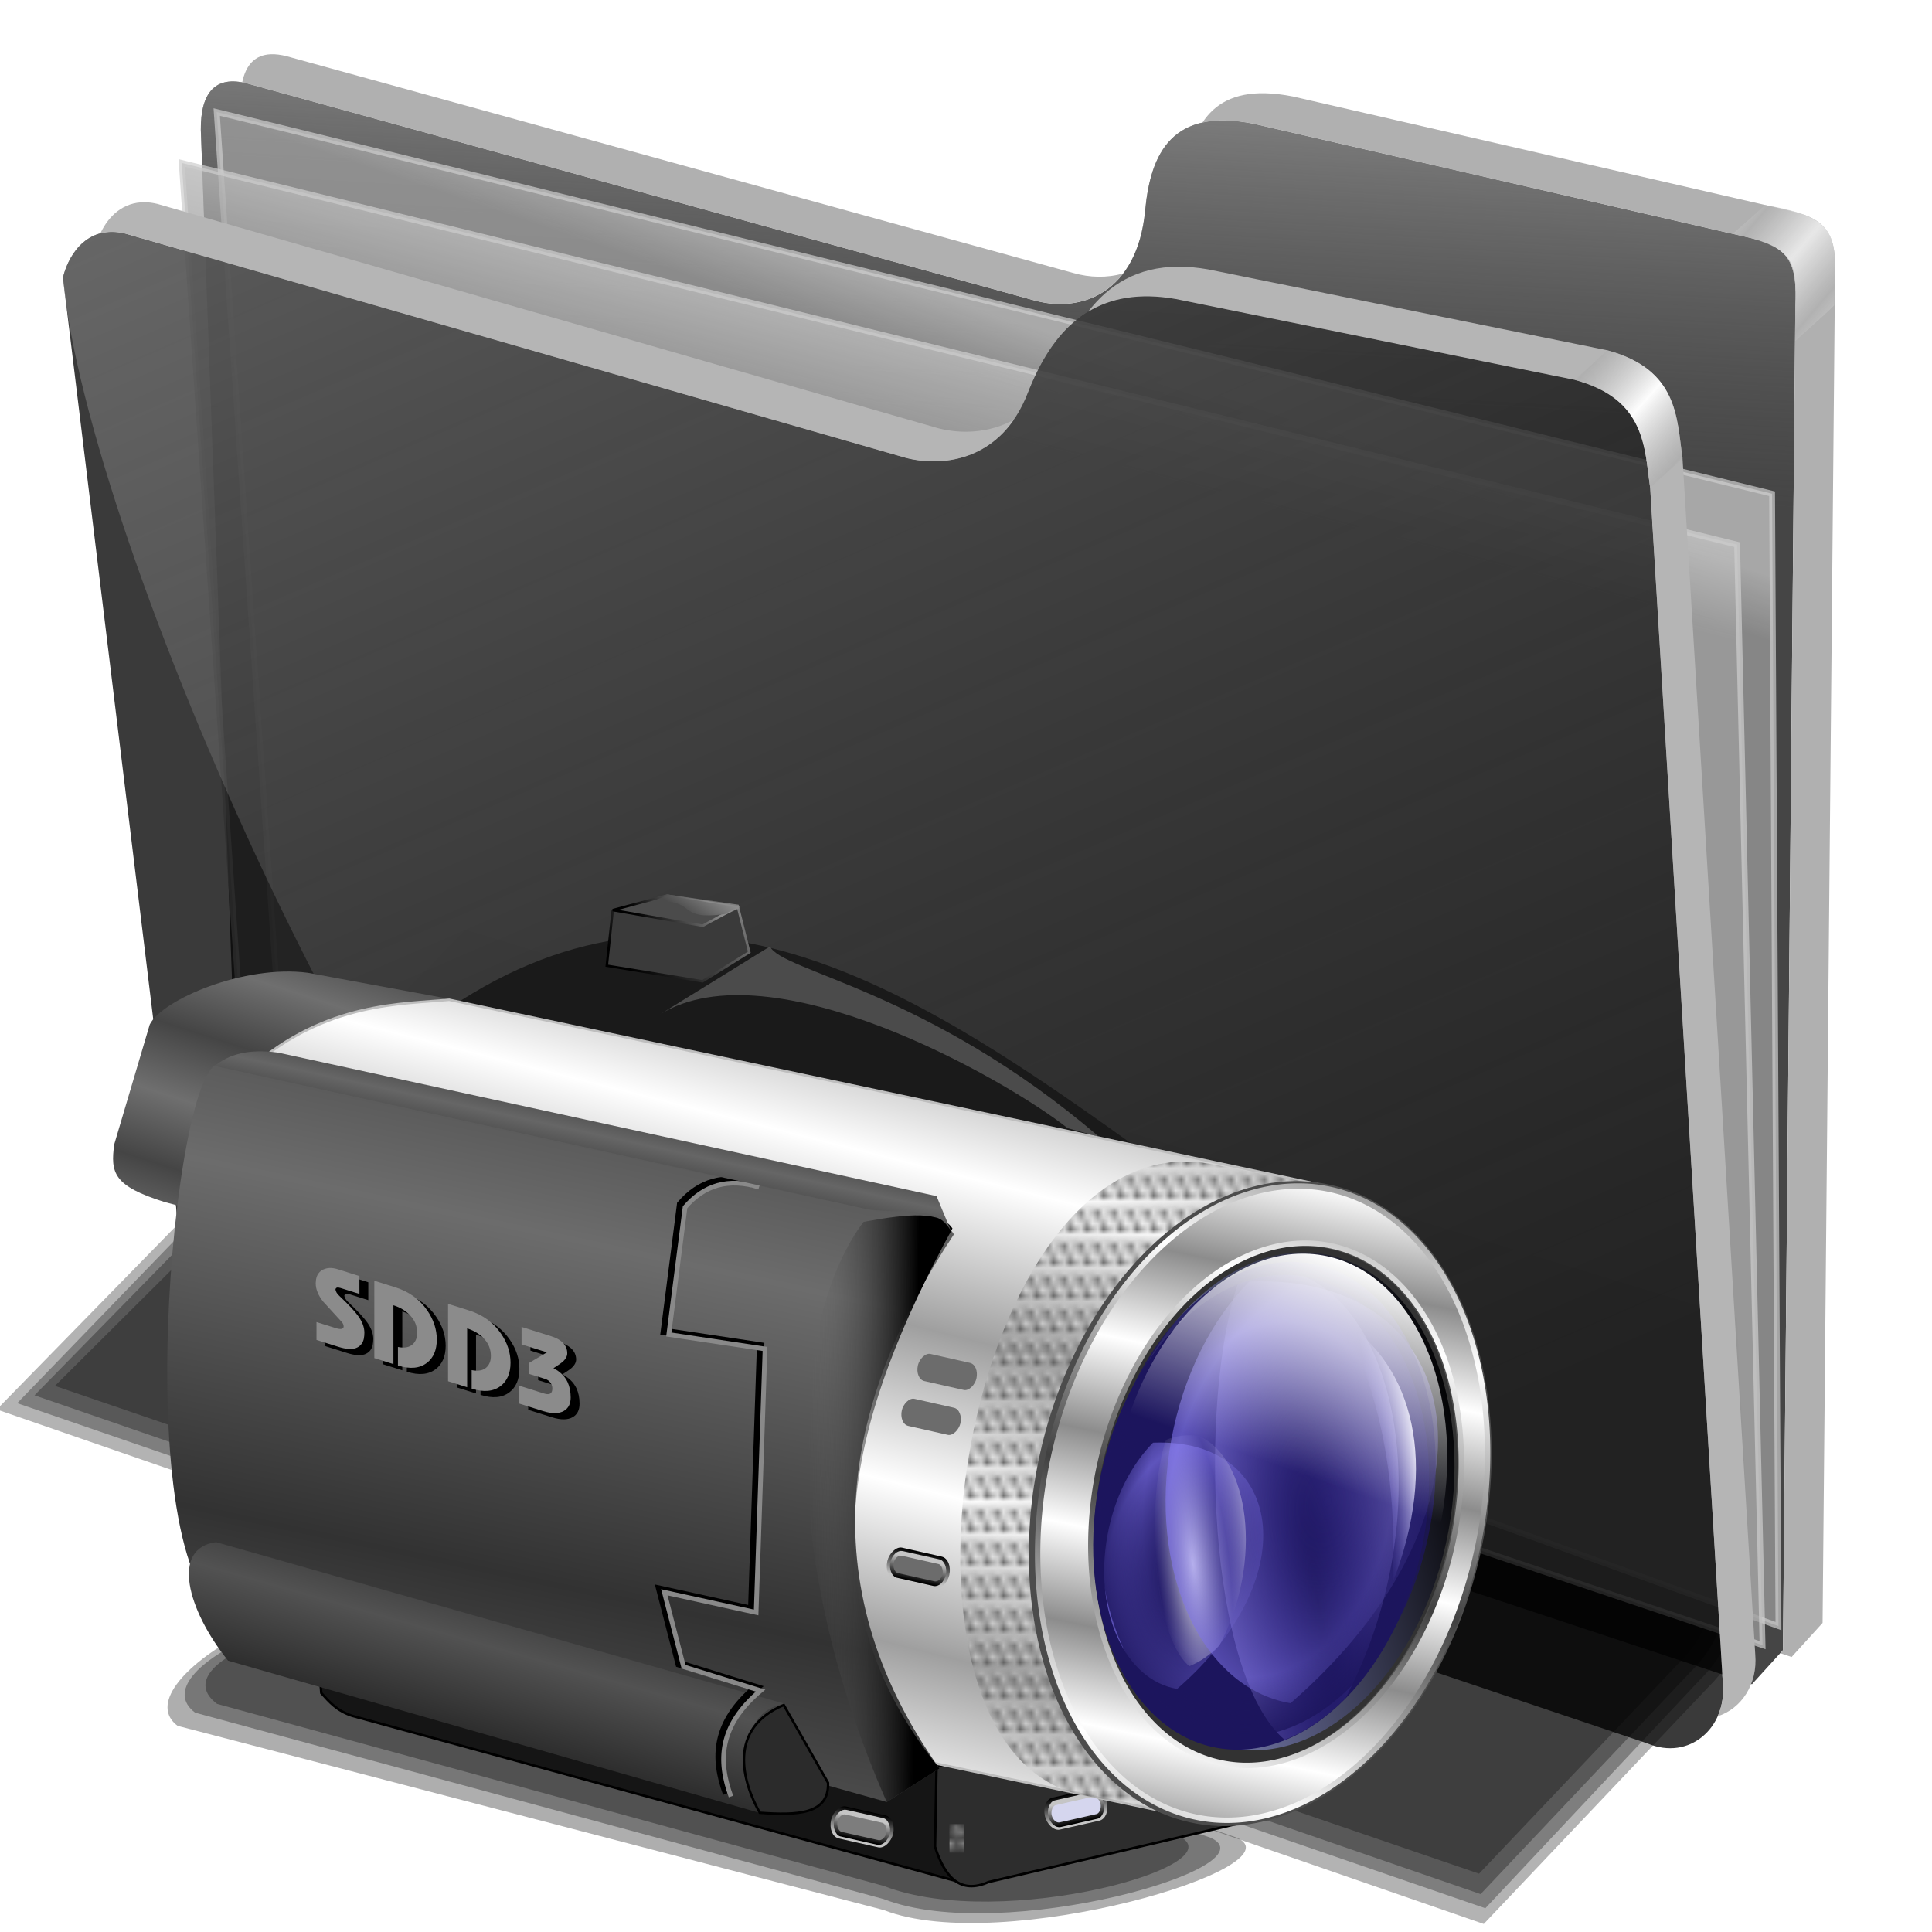 <?xml version="1.0" encoding="UTF-8" standalone="no"?>
<!-- Created with Inkscape (http://www.inkscape.org/) -->

<svg
   xmlns:dc="http://purl.org/dc/elements/1.1/"
   xmlns:cc="http://creativecommons.org/ns#"
   xmlns:rdf="http://www.w3.org/1999/02/22-rdf-syntax-ns#"
   xmlns:svg="http://www.w3.org/2000/svg"
   xmlns="http://www.w3.org/2000/svg"
   xmlns:xlink="http://www.w3.org/1999/xlink"
   xmlns:sodipodi="http://sodipodi.sourceforge.net/DTD/sodipodi-0.dtd"
   xmlns:inkscape="http://www.inkscape.org/namespaces/inkscape"
   id="svg2"
   inkscape:version="0.92.5 (2060ec1f9f, 2020-04-08)"
   width="256"
   height="256"
   sodipodi:docname="folder-videocam.svg"
   version="1.1">
  <defs
     id="defs6">
    <pattern
       inkscape:collect="always"
       xlink:href="#pattern7431-2"
       id="pattern5550"
       patternTransform="matrix(-0.736,0,0,0.736,-46.514,123.011)" />
    <linearGradient
       id="linearGradient3381">
      <stop
         stop-opacity="1"
         stop-color="#ffffff"
         id="stop3383" />
      <stop
         stop-opacity="0"
         stop-color="#ffffff"
         offset="1"
         id="stop3385" />
    </linearGradient>
    <linearGradient
       id="linearGradient2800">
      <stop
         id="stop2802"
         stop-color="#1c155d"
         stop-opacity="0" />
      <stop
         id="stop2808"
         offset="0.5"
         stop-color="#1c155d"
         stop-opacity="0" />
      <stop
         offset="0.75"
         id="stop2810"
         stop-color="#1c155d"
         stop-opacity="0" />
      <stop
         offset="1"
         id="stop2804"
         stop-color="#1c155d"
         stop-opacity="0.804" />
    </linearGradient>
    <linearGradient
       inkscape:collect="always"
       id="linearGradient2786">
      <stop
         id="stop2788"
         stop-color="#1c155d"
         stop-opacity="0" />
      <stop
         offset="1"
         id="stop2790"
         stop-color="#8579f3"
         stop-opacity="0.635" />
    </linearGradient>
    <linearGradient
       id="linearGradient2777">
      <stop
         id="stop2779"
         stop-color="white"
         stop-opacity="1" />
      <stop
         id="stop2781"
         offset="1"
         stop-color="#afaad1"
         stop-opacity="0" />
    </linearGradient>
    <linearGradient
       id="linearGradient2763">
      <stop
         id="stop2765"
         stop-color="#6350f2"
         stop-opacity="0" />
      <stop
         offset="1"
         id="stop2767"
         stop-color="#afaad1"
         stop-opacity="0.753" />
    </linearGradient>
    <linearGradient
       inkscape:collect="always"
       id="linearGradient4167">
      <stop
         id="stop4169-5"
         stop-color="#adadad"
         stop-opacity="0.624" />
      <stop
         offset="1"
         id="stop4171"
         stop-color="#ffffff"
         stop-opacity="0.973" />
    </linearGradient>
    <linearGradient
       id="linearGradient4223"
       inkscape:collect="always">
      <stop
         id="stop4225"
         stop-color="#bebebe"
         stop-opacity="0.803" />
      <stop
         id="stop4227"
         offset="1"
         stop-color="#9f9f9f"
         stop-opacity="0.732" />
    </linearGradient>
    <linearGradient
       id="linearGradient4211"
       inkscape:collect="always">
      <stop
         id="stop4213"
         stop-color="#9f9f9f"
         stop-opacity="0.634" />
      <stop
         id="stop4215"
         offset="1"
         stop-color="#696969"
         stop-opacity="0" />
    </linearGradient>
    <linearGradient
       id="linearGradient4171-3"
       inkscape:collect="always">
      <stop
         id="stop4173"
         stop-color="#b2b2b2"
         stop-opacity="0.624" />
      <stop
         id="stop4175"
         offset="1"
         stop-color="#ffffff"
         stop-opacity="0.698" />
    </linearGradient>
    <linearGradient
       id="linearGradient4142"
       inkscape:collect="always">
      <stop
         id="stop4144"
         stop-color="#909090"
         stop-opacity="0.519" />
      <stop
         id="stop4146"
         offset="1"
         stop-color="#696969"
         stop-opacity="0" />
    </linearGradient>
    <linearGradient
       gradientUnits="userSpaceOnUse"
       y2="324.36"
       x2="278.75"
       y1="63.25"
       x1="165.74"
       id="linearGradient4148"
       xlink:href="#linearGradient4142"
       inkscape:collect="always"
       gradientTransform="matrix(0.771,0,0,0.771,-81.287,-34.718)" />
    <filter
       height="1.1"
       y="-0.05"
       width="1.056"
       x="-0.028"
       id="filter4160"
       inkscape:collect="always"
       color-interpolation-filters="sRGB">
      <feGaussianBlur
         id="feGaussianBlur4162"
         stdDeviation="3.563"
         inkscape:collect="always" />
    </filter>
    <linearGradient
       spreadMethod="reflect"
       gradientUnits="userSpaceOnUse"
       y2="114.16"
       x2="387.93"
       y1="106.85"
       x1="379.78"
       id="linearGradient4177"
       xlink:href="#linearGradient4167"
       inkscape:collect="always"
       gradientTransform="matrix(0.771,0,0,0.771,-81.287,-34.718)" />
    <linearGradient
       gradientTransform="matrix(0.771,0,0,0.771,-60.611,-55.067)"
       y2="114.16"
       x2="387.93"
       y1="108.46"
       x1="381.27"
       spreadMethod="reflect"
       gradientUnits="userSpaceOnUse"
       id="linearGradient4207"
       xlink:href="#linearGradient4171-3"
       inkscape:collect="always" />
    <linearGradient
       gradientUnits="userSpaceOnUse"
       y2="125.1"
       x2="281.1"
       y1="61.711"
       x1="284.7"
       id="linearGradient4217"
       xlink:href="#linearGradient4211"
       inkscape:collect="always"
       gradientTransform="matrix(0.771,0,0,0.771,-81.287,-34.718)" />
    <linearGradient
       gradientUnits="userSpaceOnUse"
       y2="103.09"
       x2="255.7"
       y1="93.26"
       x1="259.02"
       id="linearGradient4229"
       xlink:href="#linearGradient4223"
       inkscape:collect="always"
       gradientTransform="matrix(0.771,0,0,0.771,-81.287,-34.718)" />
    <linearGradient
       gradientUnits="userSpaceOnUse"
       y2="117.29"
       x2="258.99"
       y1="102.54"
       x1="262.84"
       id="linearGradient4237"
       xlink:href="#linearGradient4223"
       inkscape:collect="always"
       gradientTransform="matrix(0.771,0,0,0.771,-81.287,-34.718)" />
    <pattern
       patternTransform="matrix(0.736,0,0,0.736,129.354,213.968)"
       id="pattern8162"
       xlink:href="#pattern7431-2"
       inkscape:collect="always" />
    <linearGradient
       id="linearGradient5181"
       inkscape:collect="always">
      <stop
         id="stop5183"
         stop-color="#4b4b4b"
         stop-opacity="1" />
      <stop
         id="stop5185"
         offset="1"
         stop-color="#a1a1a1"
         stop-opacity="1" />
    </linearGradient>
    <linearGradient
       id="linearGradient5161"
       inkscape:collect="always">
      <stop
         id="stop5163"
         stop-color="#8b8b8b"
         stop-opacity="1" />
      <stop
         id="stop5165"
         offset="1"
         stop-color="#000000"
         stop-opacity="1" />
    </linearGradient>
    <linearGradient
       id="linearGradient5147"
       inkscape:collect="always">
      <stop
         id="stop5149"
         stop-color="#454545"
         stop-opacity="1" />
      <stop
         id="stop5151"
         offset="1"
         stop-color="#6f6f6f"
         stop-opacity="1" />
    </linearGradient>
    <linearGradient
       id="linearGradient5103"
       inkscape:collect="always">
      <stop
         id="stop5105"
         stop-color="#666666"
         stop-opacity="1" />
      <stop
         id="stop5107"
         offset="1"
         stop-color="#525252"
         stop-opacity="1" />
    </linearGradient>
    <linearGradient
       id="linearGradient5075"
       inkscape:collect="always">
      <stop
         id="stop5077"
         stop-color="#2b2b2b"
         stop-opacity="1" />
      <stop
         id="stop5079"
         offset="1"
         stop-color="#525252"
         stop-opacity="1" />
    </linearGradient>
    <linearGradient
       id="linearGradient5032"
       inkscape:collect="always">
      <stop
         id="stop5034"
         stop-color="#000000"
         stop-opacity="1" />
      <stop
         id="stop5036"
         offset="1"
         stop-color="#c5c5c5"
         stop-opacity="1" />
    </linearGradient>
    <linearGradient
       id="linearGradient5024"
       inkscape:collect="always">
      <stop
         id="stop5026"
         stop-color="#000000"
         stop-opacity="1" />
      <stop
         id="stop5028"
         offset="1"
         stop-color="#6c6c6c"
         stop-opacity="0" />
    </linearGradient>
    <linearGradient
       inkscape:collect="always"
       id="linearGradient5003">
      <stop
         id="stop5016"
         stop-color="#323232"
         stop-opacity="1" />
      <stop
         offset="1"
         id="stop5018"
         stop-color="#6c6c6c"
         stop-opacity="1" />
    </linearGradient>
    <linearGradient
       id="linearGradient4165"
       inkscape:collect="always">
      <stop
         id="stop4167"
         stop-color="#404040"
         stop-opacity="1" />
      <stop
         id="stop4169"
         offset="1"
         stop-color="#ffffff"
         stop-opacity="1" />
    </linearGradient>
    <linearGradient
       id="linearGradient4157"
       inkscape:collect="always">
      <stop
         id="stop4159"
         stop-color="#ffffff"
         stop-opacity="1" />
      <stop
         id="stop4161"
         offset="1"
         stop-color="#9f9f9f"
         stop-opacity="1" />
    </linearGradient>
    <linearGradient
       id="linearGradient4147"
       inkscape:collect="always">
      <stop
         id="stop4149"
         stop-color="#8c8c8c"
         stop-opacity="1" />
      <stop
         id="stop4151"
         offset="1"
         stop-color="#ffffff"
         stop-opacity="1" />
    </linearGradient>
    <linearGradient
       gradientTransform="matrix(-0.322,0,0,0.324,-44.548,52.697)"
       spreadMethod="reflect"
       gradientUnits="userSpaceOnUse"
       y2="376.23"
       x2="214.64"
       y1="414.71"
       x1="222.63"
       id="linearGradient4153"
       xlink:href="#linearGradient4147"
       inkscape:collect="always" />
    <linearGradient
       gradientTransform="matrix(-0.325,0,0,0.325,-44.394,52.344)"
       spreadMethod="reflect"
       gradientUnits="userSpaceOnUse"
       y2="267.43"
       x2="387.65"
       y1="205.49"
       x1="372"
       id="linearGradient4163"
       xlink:href="#linearGradient4157"
       inkscape:collect="always" />
    <linearGradient
       gradientTransform="matrix(-0.325,0,0,0.325,-44.394,52.344)"
       spreadMethod="reflect"
       gradientUnits="userSpaceOnUse"
       y2="260.05"
       x2="179.15"
       y1="351.14"
       x1="216.32"
       id="linearGradient4171"
       xlink:href="#linearGradient4165"
       inkscape:collect="always" />
    <linearGradient
       inkscape:collect="always"
       id="linearGradient2958">
      <stop
         id="stop2960"
         stop-color="black"
         stop-opacity="1" />
      <stop
         offset="1"
         id="stop2962"
         stop-color="#959bda"
         stop-opacity="1" />
    </linearGradient>
    <linearGradient
       inkscape:collect="always"
       id="linearGradient2814">
      <stop
         id="stop2816"
         stop-color="white"
         stop-opacity="1" />
      <stop
         offset="1"
         id="stop2818"
         stop-color="#8579f3"
         stop-opacity="0" />
    </linearGradient>
    <linearGradient
       gradientTransform="matrix(0.702,-0.119,0.186,1.019,-254.653,132.795)"
       inkscape:collect="always"
       xlink:href="#linearGradient2814"
       id="linearGradient2820"
       x1="240.25"
       y1="36.656"
       x2="250.34"
       y2="41.43"
       gradientUnits="userSpaceOnUse" />
    <linearGradient
       gradientTransform="matrix(0.712,0,0,1.036,-276.912,83.87)"
       inkscape:collect="always"
       xlink:href="#linearGradient3381"
       id="linearGradient2836"
       x1="270.5"
       y1="15.166"
       x2="274.93"
       y2="52.688"
       gradientUnits="userSpaceOnUse" />
    <linearGradient
       gradientTransform="matrix(0.747,0,0,1.087,-286.705,82.842)"
       inkscape:collect="always"
       xlink:href="#linearGradient2958"
       id="linearGradient2964"
       x1="238.19"
       y1="32.722"
       x2="313.29"
       y2="81.81"
       gradientUnits="userSpaceOnUse" />
    <radialGradient
       inkscape:collect="always"
       xlink:href="#linearGradient2786"
       id="radialGradient2981"
       gradientUnits="userSpaceOnUse"
       gradientTransform="matrix(0.535,0.261,-0.11,0.723,-179.887,51.217)"
       spreadMethod="reflect"
       cx="274.88"
       cy="62.691"
       fx="274.88"
       fy="62.691"
       r="31.09" />
    <radialGradient
       inkscape:collect="always"
       xlink:href="#linearGradient2763"
       id="radialGradient2983"
       gradientUnits="userSpaceOnUse"
       gradientTransform="matrix(0.978,0.491,-0.867,5.456,-269.694,-275.589)"
       spreadMethod="reflect"
       cx="265.05"
       cy="58.54"
       fx="265.05"
       fy="58.54"
       r="25.861" />
    <radialGradient
       inkscape:collect="always"
       xlink:href="#linearGradient2777"
       id="radialGradient2985"
       gradientUnits="userSpaceOnUse"
       gradientTransform="matrix(0.241,0.109,-0.137,1.041,-95.714,81.617)"
       spreadMethod="reflect"
       cx="267.25"
       cy="54.19"
       fx="267.25"
       fy="54.19"
       r="25.861" />
    <radialGradient
       inkscape:collect="always"
       xlink:href="#linearGradient2786"
       id="radialGradient2987"
       gradientUnits="userSpaceOnUse"
       gradientTransform="matrix(0.916,0.448,-0.188,1.239,-302.933,-44.872)"
       spreadMethod="reflect"
       cx="274.88"
       cy="62.691"
       fx="274.88"
       fy="62.691"
       r="31.09" />
    <radialGradient
       gradientTransform="matrix(0.712,0,0,1.036,-275.14,85.677)"
       inkscape:collect="always"
       xlink:href="#linearGradient2800"
       id="radialGradient2989"
       gradientUnits="userSpaceOnUse"
       cx="274.93"
       cy="56.781"
       fx="274.93"
       fy="56.781"
       r="41.615" />
    <linearGradient
       gradientTransform="matrix(-0.325,0,0,0.325,-242.62,62.367)"
       spreadMethod="reflect"
       gradientUnits="userSpaceOnUse"
       y2="222.9"
       x2="-164.46"
       y1="359"
       x1="-135.24"
       id="linearGradient5009"
       xlink:href="#linearGradient5003"
       inkscape:collect="always" />
    <linearGradient
       y2="329.73"
       x2="-284.95"
       y1="330.22"
       x1="-328.9"
       spreadMethod="pad"
       gradientTransform="matrix(-0.325,0,0,0.325,-242.62,62.367)"
       gradientUnits="userSpaceOnUse"
       id="linearGradient5022"
       xlink:href="#linearGradient5024"
       inkscape:collect="always" />
    <linearGradient
       gradientTransform="matrix(1.047,0,0,1.047,-8.704,-1.757)"
       gradientUnits="userSpaceOnUse"
       y2="69.66"
       x2="176.27"
       y1="-7.458"
       x1="176.27"
       id="linearGradient5038"
       xlink:href="#linearGradient5032"
       inkscape:collect="always" />
    <linearGradient
       gradientTransform="matrix(0.933,0,0,0.848,12.836,-70.478)"
       y2="69.66"
       x2="176.27"
       y1="-7.458"
       x1="176.27"
       gradientUnits="userSpaceOnUse"
       id="linearGradient5042"
       xlink:href="#linearGradient5032"
       inkscape:collect="always" />
    <linearGradient
       gradientTransform="matrix(-0.325,0,0,0.325,-44.266,50.148)"
       spreadMethod="reflect"
       gradientUnits="userSpaceOnUse"
       y2="430.73"
       x2="458.54"
       y1="466.83"
       x1="468.78"
       id="linearGradient5081"
       xlink:href="#linearGradient5075"
       inkscape:collect="always" />
    <linearGradient
       gradientTransform="matrix(-0.325,0,0,0.325,-44.266,50.148)"
       spreadMethod="reflect"
       gradientUnits="userSpaceOnUse"
       y2="224.84"
       x2="437.86"
       y1="217.61"
       x1="436.29"
       id="linearGradient5109"
       xlink:href="#linearGradient5103"
       inkscape:collect="always" />
    <linearGradient
       gradientTransform="matrix(-0.325,0,0,0.325,-31.136,52.5)"
       spreadMethod="reflect"
       gradientUnits="userSpaceOnUse"
       y2="159.42"
       x2="570.25"
       y1="185.92"
       x1="578.74"
       id="linearGradient5153"
       xlink:href="#linearGradient5147"
       inkscape:collect="always" />
    <linearGradient
       gradientTransform="matrix(-0.325,0,0,0.325,-44.266,50.148)"
       gradientUnits="userSpaceOnUse"
       y2="157.16"
       x2="396.33"
       y1="119.44"
       x1="358.36"
       id="linearGradient5167"
       xlink:href="#linearGradient5161"
       inkscape:collect="always" />
    <linearGradient
       gradientTransform="matrix(-0.325,0,0,0.325,-44.266,50.148)"
       gradientUnits="userSpaceOnUse"
       y2="142.62"
       x2="387.31"
       y1="125.76"
       x1="368.44"
       id="linearGradient5177"
       xlink:href="#linearGradient5161"
       inkscape:collect="always" />
    <linearGradient
       gradientTransform="matrix(-0.325,0,0,0.325,-44.266,50.148)"
       gradientUnits="userSpaceOnUse"
       y2="124.28"
       x2="356.04"
       y1="139.09"
       x1="365.6"
       id="linearGradient5187"
       xlink:href="#linearGradient5181"
       inkscape:collect="always" />
    <pattern
       id="pattern7431-2"
       patternTransform="translate(-13.07,92.503)"
       height="5.165"
       width="2.677"
       patternUnits="userSpaceOnUse">
      <g
         id="g7407-9"
         transform="translate(123.888,-75.163)">
        <rect
           id="rect7409-3"
           width="2.626"
           height="5.083"
           x="-123.85"
           y="75.16"
           opacity="1"
           stroke-dasharray="none"
           stroke-opacity="1"
           fill="#747474"
           fill-rule="nonzero"
           stroke="none"
           stroke-linejoin="round"
           fill-opacity="0.225"
           stroke-linecap="round"
           stroke-width="1"
           stroke-miterlimit="4" />
        <g
           id="g7411-1"
           transform="matrix(0.018,0.003,-0.003,0.018,-139.026,73.775)">
          <path
             inkscape:connector-curvature="0"
             id="path7413-9"
             d="m 859.905,107.598 44.553,-10.606 19.339,91.153 -44.553,10.606 z"
             sodipodi:nodetypes="ccccc"
             opacity="1"
             stroke-dasharray="none"
             stroke-opacity="1"
             fill="#efefef"
             fill-rule="nonzero"
             stroke="none"
             stroke-linejoin="round"
             fill-opacity="0.716"
             stroke-linecap="round"
             stroke-width="2.2"
             stroke-miterlimit="4" />
          <path
             sodipodi:nodetypes="ccccc"
             d="m 904.457,96.992 19.339,91.153 -46.851,9.835 -7.706,-45.163 c 0,0 22.645,-35.479 35.218,-55.825 z"
             id="path7415-4"
             inkscape:connector-curvature="0"
             opacity="1"
             stroke-dasharray="none"
             stroke-opacity="1"
             fill="#000000"
             fill-rule="nonzero"
             stroke="none"
             stroke-linejoin="round"
             fill-opacity="0.705"
             stroke-linecap="round"
             stroke-width="2.2"
             stroke-miterlimit="4" />
        </g>
        <g
           transform="matrix(0.018,0.003,-0.003,0.018,-136.375,73.704)"
           id="g7417-7">
          <path
             d="m 813.305,116.331 45.259,-10.738 19.339,91.153 -45.259,10.738 z"
             id="path7419-8"
             inkscape:connector-curvature="0"
             sodipodi:nodetypes="ccccc"
             opacity="1"
             stroke-dasharray="none"
             stroke-opacity="1"
             fill="#efefef"
             fill-rule="nonzero"
             stroke="none"
             stroke-linejoin="round"
             fill-opacity="0.716"
             stroke-linecap="round"
             stroke-width="2.2"
             stroke-miterlimit="4" />
          <path
             inkscape:connector-curvature="0"
             id="path7421-4"
             d="m 877.489,197.97 -44.846,9.514 c 12.683,-18.404 37.19,-54.519 37.19,-54.519 z"
             sodipodi:nodetypes="cccc"
             opacity="1"
             stroke-dasharray="none"
             stroke-opacity="1"
             fill="#000000"
             fill-rule="nonzero"
             stroke="none"
             stroke-linejoin="round"
             fill-opacity="0.705"
             stroke-linecap="round"
             stroke-width="2.2"
             stroke-miterlimit="4" />
        </g>
        <g
           id="g7423-5"
           transform="matrix(0.018,0.003,-0.003,0.018,-137.663,71.286)">
          <path
             inkscape:connector-curvature="0"
             id="path7425-0"
             d="m 813.305,116.331 91.153,-19.339 19.339,91.153 -91.153,19.339 z"
             opacity="1"
             stroke-dasharray="none"
             stroke-opacity="1"
             fill="#efefef"
             fill-rule="nonzero"
             stroke="none"
             stroke-linejoin="round"
             fill-opacity="0.716"
             stroke-linecap="round"
             stroke-width="2.2"
             stroke-miterlimit="4" />
          <path
             sodipodi:nodetypes="cccc"
             d="m 904.457,96.992 19.339,91.153 -91.153,19.339 c 34.122,-50.5 36.179,-52.694 71.814,-110.492 z"
             id="path7427-3"
             inkscape:connector-curvature="0"
             opacity="1"
             stroke-dasharray="none"
             stroke-opacity="1"
             fill="#000000"
             fill-rule="nonzero"
             stroke="none"
             stroke-linejoin="round"
             fill-opacity="0.705"
             stroke-linecap="round"
             stroke-width="2.2"
             stroke-miterlimit="4" />
        </g>
      </g>
    </pattern>
    <filter
       inkscape:collect="always"
       style="color-interpolation-filters:sRGB"
       id="filter1018"
       x="-0.017"
       width="1.034"
       y="-0.04"
       height="1.079">
      <feGaussianBlur
         inkscape:collect="always"
         stdDeviation="0.417"
         id="feGaussianBlur1020" />
    </filter>
    <linearGradient
       id="linearGradient4578">
      <stop
         stop-opacity="0"
         stop-color="#959bdf"
         id="stop4580" />
      <stop
         stop-opacity="0"
         stop-color="#8e93cf"
         id="stop4582"
         offset="0.5" />
      <stop
         stop-opacity="0"
         stop-color="#131b75"
         offset="0.75"
         id="stop4584" />
      <stop
         stop-opacity="0.522"
         stop-color="#000976"
         offset="1"
         id="stop4586" />
    </linearGradient>
    <linearGradient
       id="linearGradient3297">
      <stop
         stop-opacity="0"
         stop-color="#cfd2ec"
         id="stop3299" />
      <stop
         style="stop-color:#f0f0f8;stop-opacity:0.333"
         offset="0.694"
         id="stop1145"
         stop-color="#cfd2ec"
         stop-opacity="0" />
      <stop
         style="stop-color:#f9f9fc;stop-opacity:0.51"
         offset="0.882"
         id="stop1143"
         stop-color="#cfd2ec"
         stop-opacity="0" />
      <stop
         style="stop-color:#ffffff;stop-opacity:0"
         stop-opacity="0.443"
         stop-color="#ffffff"
         offset="1"
         id="stop3301" />
    </linearGradient>
    <linearGradient
       id="linearGradient3263">
      <stop
         stop-opacity="0.361"
         stop-color="#9ba2ef"
         id="stop3265" />
      <stop
         style="stop-color:#74a8d9;stop-opacity:0.021"
         offset="0.749"
         id="stop1080"
         stop-color="#9ba2ef"
         stop-opacity="0.361" />
      <stop
         style="stop-color:#003355;stop-opacity:1"
         offset="0.904"
         id="stop1078"
         stop-color="#9ba2ef"
         stop-opacity="0.361" />
      <stop
         style="stop-color:#155b81;stop-opacity:0"
         stop-opacity="0.443"
         stop-color="#155b81"
         id="stop3267"
         offset="1" />
    </linearGradient>
    <linearGradient
       id="linearGradient3244">
      <stop
         stop-opacity="0"
         stop-color="#959bdf"
         id="stop3247" />
      <stop
         stop-opacity="0"
         stop-color="#8e93cf"
         offset="0.5"
         id="stop3253" />
      <stop
         stop-opacity="0"
         stop-color="#131b75"
         id="stop3255"
         offset="0.75" />
      <stop
         stop-opacity="0.732"
         stop-color="#000976"
         id="stop3249"
         offset="1" />
    </linearGradient>
    <linearGradient
       id="linearGradient3233">
      <stop
         stop-opacity="0"
         stop-color="#ffffff"
         id="stop3235" />
      <stop
         stop-opacity="1"
         stop-color="#ffffff"
         id="stop3237"
         offset="1" />
    </linearGradient>
    <linearGradient
       id="linearGradient3182">
      <stop
         stop-opacity="0"
         stop-color="#0e6999"
         id="stop3184" />
      <stop
         stop-opacity="0"
         stop-color="#136f9e"
         offset="0.5"
         id="stop3190" />
      <stop
         stop-opacity="0"
         stop-color="#005b87"
         id="stop3192"
         offset="0.75" />
      <stop
         stop-opacity="1"
         stop-color="#004265"
         id="stop3186"
         offset="1" />
    </linearGradient>
    <linearGradient
       id="linearGradient4546">
      <stop
         stop-opacity="1"
         stop-color="#6c76d0"
         id="stop4548" />
      <stop
         stop-opacity="0"
         stop-color="#2b348b"
         offset="1"
         id="stop4550" />
    </linearGradient>
    <linearGradient
       id="linearGradient4540">
      <stop
         stop-opacity="1"
         stop-color="#ffffff"
         id="stop4542" />
      <stop
         stop-opacity="0.565"
         stop-color="#7489f1"
         offset="1"
         id="stop4544" />
    </linearGradient>
    <linearGradient
       id="linearGradient4534">
      <stop
         stop-opacity="1"
         stop-color="#2a3f9f"
         id="stop4536" />
      <stop
         stop-opacity="0"
         stop-color="#3f46ad"
         offset="1"
         id="stop4538" />
    </linearGradient>
    <linearGradient
       id="linearGradient3692">
      <stop
         stop-opacity="1"
         stop-color="#000000"
         id="stop3694" />
      <stop
         stop-opacity="0"
         stop-color="#000000"
         id="stop3696"
         offset="1" />
    </linearGradient>
    <linearGradient
       x1="45.45"
       y1="92.54"
       x2="45.45"
       y2="7.02"
       id="ButtonShadow"
       gradientUnits="userSpaceOnUse"
       gradientTransform="scale(1.006,0.994)">
      <stop
         stop-opacity="1"
         stop-color="#000000"
         id="stop3750" />
      <stop
         stop-opacity="0.588"
         stop-color="#000000"
         id="stop3752"
         offset="1" />
    </linearGradient>
    <filter
       color-interpolation-filters="sRGB"
       id="filter3174">
      <feGaussianBlur
         id="feGaussianBlur3176" />
    </filter>
    <clipPath
       id="clipPath3613">
      <rect
         fill-opacity="1"
         stroke="none"
         fill-rule="nonzero"
         fill="#ffffff"
         width="84"
         height="84"
         rx="6"
         ry="6"
         x="6"
         y="6"
         id="rect3615" />
    </clipPath>
    <clipPath
       id="clipPath4156-4"
       clipPathUnits="userSpaceOnUse">
      <path
         fill-opacity="1"
         stroke="none"
         fill="#ffffff"
         opacity="0.6"
         inkscape:connector-curvature="0"
         id="path4158-0"
         d="m 27.046,-55.695 -14.214,13.321 0.061,0 15.653,21.771 10.231,-10.546 C 38.562,-32.302 27.468,-54.819 27.046,-55.695 z M 9.647,-39.383 -5.241,-25.321 15.988,-7.806 26.372,-18.383 9.647,-39.383 z m 31.491,12.951 -9.741,9.714 8.945,12.458 7.781,-7.555 -6.984,-14.617 z m -49.84,4.379 -13.754,12.982 26.283,13.846 0.061,-0.062 -0.123,-0.062 L 13.599,-5.401 -8.702,-22.053 z m 38.015,7.401 -9.803,9.775 11.579,9.559 7.628,-7.401 -8.669,-11.009 -0.735,-0.925 z m 20.187,5.674 -7.383,7.216 6.188,8.542 5.82,-6.137 -4.626,-9.621 z m -32.195,6.322 -9.557,9.498 13.662,7.185 7.934,-7.678 -12.039,-9.004 z m 23.312,2.374 -7.107,6.938 8.363,6.907 5.361,-5.674 -0.061,-0.092 -0.092,0.123 -6.464,-8.203 z m -8.73,8.542 -7.505,7.339 10.354,5.458 c 1.397,-1.321 5.675,-6.123 5.851,-6.322 L 31.886,8.26 z" />
    </clipPath>
    <clipPath
       id="clipPath4194-1-2-5">
      <rect
         fill-opacity="1"
         stroke="none"
         fill-rule="nonzero"
         fill="#ff00ff"
         id="rect4196-1-6-2"
         y="6"
         x="6"
         ry="6"
         rx="6"
         height="84"
         width="84" />
    </clipPath>
    <clipPath
       id="clipPath3613-7">
      <rect
         fill-opacity="1"
         stroke="none"
         fill-rule="nonzero"
         fill="#ffffff"
         id="rect3615-9"
         y="6"
         x="6"
         ry="6"
         rx="6"
         height="84"
         width="84" />
    </clipPath>
    <linearGradient
       inkscape:collect="always"
       xlink:href="#ButtonShadow"
       id="linearGradient3835"
       gradientUnits="userSpaceOnUse"
       gradientTransform="scale(1.006,0.994)"
       x1="45.45"
       y1="92.54"
       x2="45.45"
       y2="7.02" />
    <filter
       height="1.066"
       y="-0.033"
       width="1.038"
       x="-0.019"
       id="filter1223"
       style="color-interpolation-filters:sRGB"
       inkscape:collect="always">
      <feGaussianBlur
         id="feGaussianBlur1225"
         stdDeviation="1.819"
         inkscape:collect="always" />
    </filter>
    <linearGradient
       inkscape:collect="always"
       xlink:href="#ButtonShadow"
       id="linearGradient1280"
       gradientUnits="userSpaceOnUse"
       gradientTransform="scale(1.006,0.994)"
       x1="45.45"
       y1="92.54"
       x2="45.45"
       y2="7.02" />
    <filter
       inkscape:collect="always"
       style="color-interpolation-filters:sRGB"
       id="filter1297"
       x="-0.016"
       width="1.032"
       y="-0.05"
       height="1.099">
      <feGaussianBlur
         inkscape:collect="always"
         stdDeviation="0.943"
         id="feGaussianBlur1299" />
    </filter>
  </defs>
  <sodipodi:namedview
     pagecolor="#ff0000"
     bordercolor="#666666"
     borderopacity="1"
     objecttolerance="10"
     gridtolerance="10"
     guidetolerance="10"
     inkscape:pageopacity="0"
     inkscape:pageshadow="2"
     inkscape:window-width="1920"
     inkscape:window-height="1056"
     id="namedview4"
     showgrid="false"
     inkscape:zoom="3.4414062"
     inkscape:cx="128"
     inkscape:cy="128"
     inkscape:window-x="0"
     inkscape:window-y="0"
     inkscape:window-maximized="1"
     inkscape:current-layer="svg2"
     inkscape:snap-to-guides="false"
     inkscape:snap-grids="false"
     inkscape:snap-others="false"
     inkscape:object-nodes="false"
     inkscape:snap-nodes="false"
     inkscape:snap-global="false" />
  <g
     id="layer1"
     inkscape:label="1. réteg"
     transform="translate(-19.901,1.321)">
    <g
       style="fill:#000000;fill-opacity:0.3;filter:url(#filter1223)"
       transform="translate(256,20.28)"
       id="g1217">
      <path
         style="fill:#000000;fill-opacity:0.3;fill-rule:evenodd;stroke:none;stroke-width:1;stroke-linecap:butt;stroke-linejoin:miter;stroke-opacity:1"
         sodipodi:nodetypes="cccccc"
         inkscape:connector-curvature="0"
         id="path4150"
         d="m 177.778,215.833 -80.556,82.407 255.556,88.426 38.75,-40.871 c 9.538,-9.348 6.469,-22.825 4.768,-63.296 z"
         transform="matrix(0.771,0,0,0.771,-311.485,-64.783)" />
      <path
         transform="matrix(0.771,0,0,0.771,-311.485,-64.783)"
         d="m 177.778,217.454 -77.044,79.706 252.314,86.805 36.859,-39.25 c 9.538,-9.348 6.74,-20.394 5.038,-60.865 z"
         id="path1207"
         inkscape:connector-curvature="0"
         sodipodi:nodetypes="cccccc"
         style="fill:#000000;fill-opacity:0.3;fill-rule:evenodd;stroke:none;stroke-width:1;stroke-linecap:butt;stroke-linejoin:miter;stroke-opacity:1" />
      <path
         style="fill:#000000;fill-opacity:0.3;fill-rule:evenodd;stroke:none;stroke-width:1;stroke-linecap:butt;stroke-linejoin:miter;stroke-opacity:1"
         sodipodi:nodetypes="cccccc"
         inkscape:connector-curvature="0"
         id="path1209"
         d="m 178.318,219.615 -74.613,76.195 248.533,85.725 36.049,-38.17 c 9.538,-9.348 5.659,-17.423 3.958,-57.894 z"
         transform="matrix(0.771,0,0,0.771,-311.485,-64.783)" />
      <path
         transform="matrix(0.771,0,0,0.771,-311.485,-64.783)"
         d="m 178.588,223.126 -71.372,71.063 244.751,83.834 34.158,-36.009 c 9.538,-9.348 4.309,-14.452 2.607,-54.922 z"
         id="path1211"
         inkscape:connector-curvature="0"
         sodipodi:nodetypes="cccccc"
         style="fill:#000000;fill-opacity:0.3;fill-rule:evenodd;stroke:none;stroke-width:1;stroke-linecap:butt;stroke-linejoin:miter;stroke-opacity:1" />
    </g>
    <g
       display="none"
       transform="translate(-106.579,63.104)"
       id="layer2-2"
       style="display:none">
      <rect
         id="rect3745-90"
         y="7"
         x="5"
         ry="6"
         rx="6"
         height="85"
         width="86"
         style="opacity:0.9;fill:url(#linearGradient1280);fill-opacity:1;fill-rule:nonzero;stroke:none;filter:url(#filter3174)" />
    </g>
    <g
       display="none"
       transform="translate(-105.991,50.451)"
       id="layer2"
       style="display:none">
      <rect
         id="rect3745"
         y="7"
         x="5"
         ry="6"
         rx="6"
         height="85"
         width="86"
         style="opacity:0.9;fill:url(#linearGradient3835);fill-opacity:1;fill-rule:nonzero;stroke:none;filter:url(#filter3174)" />
    </g>
  </g>
  <path
     style="fill:#000000;fill-opacity:0.73;fill-rule:evenodd;stroke:none;stroke-width:0.771;stroke-linecap:butt;stroke-linejoin:miter;stroke-opacity:1"
     sodipodi:nodetypes="ccccsccccccc"
     inkscape:connector-curvature="0"
     id="path4198"
     d="M 31.533,151.374 26.61,17.22 c -0.041,-4.965 1.928,-7.263 6.154,-6.154 L 136.969,39.785 c 6.268,1.794 13.736,-0.977 14.769,-11.897 0.722,-7.631 3.603,-13.628 14.359,-11.487 l 66.051,15.179 c 4.945,1.166 6.03,3.43 5.744,9.026 L 236.251,218.656 232.148,223.169 35.574,158.118 Z" />
  <path
     style="fill:url(#linearGradient4217);fill-opacity:1;fill-rule:evenodd;stroke:none;stroke-width:0.771;stroke-linecap:butt;stroke-linejoin:miter;stroke-opacity:1"
     d="M 31.533,151.374 26.61,17.22 c -0.041,-4.965 1.928,-7.263 6.154,-6.154 L 136.969,39.785 c 6.268,1.794 13.736,-0.977 14.769,-11.897 0.722,-7.631 3.603,-13.628 14.359,-11.487 l 66.051,15.179 c 4.945,1.166 6.03,3.43 5.744,9.026 L 236.251,218.656 232.148,223.169 35.574,158.118 Z"
     id="path4209"
     inkscape:connector-curvature="0"
     sodipodi:nodetypes="ccccsccccccc" />
  <path
     style="fill:url(#linearGradient4229);fill-opacity:1;fill-rule:evenodd;stroke:#cecece;stroke-width:0.771;stroke-linecap:butt;stroke-linejoin:miter;stroke-opacity:0.705"
     sodipodi:nodetypes="ccccc"
     d="M 28.715,14.846 234.811,65.422 235.654,215.464 37.566,143.815 Z"
     id="path4221"
     inkscape:connector-curvature="0" />
  <path
     style="fill:url(#linearGradient4237);fill-opacity:1;fill-rule:evenodd;stroke:#cecece;stroke-width:0.771;stroke-linecap:butt;stroke-linejoin:miter;stroke-opacity:0.705"
     inkscape:connector-curvature="0"
     id="path4219"
     d="M 24.079,21.59 230.175,72.166 233.547,217.993 32.93,150.558 Z" />
  <path
     style="fill:#000000;fill-opacity:0.77;fill-rule:evenodd;stroke:none;stroke-width:0.771;stroke-linecap:butt;stroke-linejoin:miter;stroke-opacity:1"
     sodipodi:nodetypes="cccscccccccc"
     inkscape:connector-curvature="0"
     id="path4138-6"
     d="m 8.338,36.768 c 0.873,-3.502 3.575,-6.968 8.243,-5.82 L 120.103,60.692 c 4.999,1.262 12.62,0.256 16.068,-8.57 3.092,-7.915 8.387,-14.484 19.639,-12.498 l 52.847,10.712 c 9.451,2.538 9.23,9.009 9.998,14.283 l 9.641,158.541 c 0.501,5.741 -4.435,10.191 -9.998,7.856 L 30.477,167.815 c -3.796,-1.203 -6.895,-2.389 -7.141,-7.856 z" />
  <path
     style="fill:url(#linearGradient4148);fill-opacity:1;fill-rule:evenodd;stroke:none;stroke-width:0.771;stroke-linecap:butt;stroke-linejoin:miter;stroke-opacity:1"
     d="m 8.338,36.768 c 0.873,-3.502 3.575,-6.968 8.243,-5.82 L 120.103,60.692 c 4.999,1.262 12.62,0.256 16.068,-8.57 3.092,-7.915 8.387,-14.484 19.639,-12.498 l 52.847,10.712 c 9.451,2.538 9.23,9.009 9.998,14.283 l 9.641,158.541 c 0.501,5.741 -4.435,10.191 -9.998,7.856 L 80.467,184.24 C 52.734,164.141 11.543,71.886 8.338,36.768 Z"
     id="path4140"
     inkscape:connector-curvature="0"
     sodipodi:nodetypes="cccsccccccc" />
  <path
     style="fill:#b5b5b5;fill-opacity:1;fill-rule:evenodd;stroke:none;stroke-width:0.771;stroke-linecap:butt;stroke-linejoin:miter;stroke-opacity:1"
     id="path4164"
     d="m 19.208,26.798 c -2.882,-0.046 -4.837,1.831 -5.91,4.129 0.96,-0.255 2.051,-0.28 3.282,0.023 L 120.103,60.692 c 4.241,1.071 10.368,0.507 14.234,-5.077 -3.321,1.84 -7.07,1.876 -9.95,1.149 L 20.867,27.021 c -0.584,-0.144 -1.136,-0.215 -1.659,-0.223 z m 136.939,8.541 c -5.481,0.022 -9.25,2.431 -11.965,5.968 2.952,-1.788 6.725,-2.549 11.629,-1.683 l 52.846,10.712 c 9.451,2.538 9.23,9.01 9.998,14.284 l 9.641,158.541 c 0.135,1.549 -0.136,2.997 -0.697,4.25 3.159,-0.994 5.323,-4.285 4.983,-8.177 L 222.941,60.692 C 222.173,55.418 222.394,48.947 212.943,46.41 L 160.095,35.698 c -1.407,-0.248 -2.721,-0.363 -3.948,-0.359 z"
     inkscape:connector-curvature="0" />
  <path
     style="fill:url(#linearGradient4177);fill-opacity:1;fill-rule:evenodd;stroke:none;stroke-width:0.771;stroke-linecap:butt;stroke-linejoin:miter;stroke-opacity:1"
     sodipodi:nodetypes="ccccc"
     inkscape:connector-curvature="0"
     d="m 208.657,50.337 c 9.451,2.538 9.23,9.01 9.998,14.284 1.685,-1.588 2.417,-2.093 4.286,-3.929 -0.768,-5.274 -0.547,-11.745 -9.998,-14.282 -1.849,1.764 -2.308,2.159 -4.286,3.927 z"
     id="path4169" />
  <path
     style="fill:#b0b0b0;fill-opacity:1;fill-rule:evenodd;stroke:none;stroke-width:0.771;stroke-linecap:butt;stroke-linejoin:miter;stroke-opacity:1"
     id="path4200"
     d="m 35.874,7.187 c -2.062,0.087 -3.3,1.39 -3.78,3.731 0.217,0.04 0.439,0.087 0.67,0.148 L 136.969,39.785 c 4.174,1.195 8.878,0.36 11.861,-3.552 -2.138,0.619 -4.444,0.561 -6.61,-0.059 L 38.016,7.457 C 37.223,7.249 36.509,7.161 35.874,7.187 Z m 131.799,5.168 c -4.164,-0.098 -6.738,1.429 -8.341,3.884 1.81,-0.4 4.032,-0.383 6.765,0.161 l 66.052,15.179 c 4.945,1.166 6.03,3.431 5.744,9.026 l -1.642,178.05 -0.366,0.402 1.515,0.502 4.102,-4.513 1.642,-178.052 c 0.286,-5.595 -0.799,-7.859 -5.744,-9.025 L 171.348,12.79 c -1.345,-0.268 -2.566,-0.408 -3.676,-0.434 z"
     inkscape:connector-curvature="0" />
  <path
     style="fill:url(#linearGradient4207);fill-opacity:1;fill-rule:evenodd;stroke:none;stroke-width:0.771;stroke-linecap:butt;stroke-linejoin:miter;stroke-opacity:1"
     id="path4205"
     d="m 229.635,30.95 c 9.566,2.212 8.265,3.844 8.255,14.244 1.685,-1.588 3.279,-2.894 5.147,-4.73 0.374,-9.361 0.775,-11.564 -9.177,-13.301 -1.849,1.764 -2.248,2.018 -4.226,3.787 z"
     inkscape:connector-curvature="0"
     sodipodi:nodetypes="ccccc" />
  <g
     id="text4194"
     transform="translate(40.246,-62.704)"
     font-style="normal"
     word-spacing="0"
     line-height="125%"
     font-weight="bold"
     font-stretch="normal"
     letter-spacing="0"
     font-variant="normal"
     font-size="7.5"
     stroke-opacity="1"
     font-family="STIXIntegralsSm"
     fill="#000000"
     stroke="none"
     stroke-linejoin="miter"
     fill-opacity="1"
     stroke-linecap="butt"
     stroke-width="1">
    <path
       d="m -33.815,58.841 -2.205,0 -0.348,0.996 -1.417,0 2.025,-5.468 1.681,0 2.025,5.468 -1.417,0 -0.344,-0.996 z m -1.853,-1.014 1.498,0 -0.747,-2.175 -0.751,2.175 z"
       id="path4199"
       inkscape:connector-curvature="0" />
    <path
       d="m -31.332,54.369 2.34,0 q 1.044,0 1.6,0.465 0.56,0.461 0.56,1.318 0,0.861 -0.56,1.326 -0.557,0.461 -1.6,0.461 l -0.93,0 0,1.897 -1.41,0 0,-5.468 z m 1.41,1.022 0,1.527 0.78,0 q 0.41,0 0.634,-0.198 0.223,-0.201 0.223,-0.568 0,-0.366 -0.223,-0.564 -0.223,-0.198 -0.634,-0.198 l -0.78,0 z"
       id="path4201"
       inkscape:connector-curvature="0" />
  </g>
  <g
     transform="matrix(0.013,0.002,-0.002,0.013,13.927,-9.093)"
     id="g5438">
    <path
       d="m 813.305,116.331 91.153,-19.339 19.339,91.153 -91.153,19.339 z"
       id="path5440"
       inkscape:connector-curvature="0"
       opacity="1"
       stroke-dasharray="none"
       stroke-opacity="1"
       fill="#efefef"
       fill-rule="nonzero"
       stroke="none"
       stroke-linejoin="round"
       fill-opacity="0.716"
       stroke-linecap="round"
       stroke-width="2.2"
       stroke-miterlimit="4" />
    <path
       inkscape:connector-curvature="0"
       id="path5442"
       d="m 904.457,96.992 19.339,91.153 -91.153,19.339 c 34.122,-50.5 36.179,-52.694 71.814,-110.492 z"
       sodipodi:nodetypes="cccc"
       opacity="1"
       stroke-dasharray="none"
       stroke-opacity="1"
       fill="#000000"
       fill-rule="nonzero"
       stroke="none"
       stroke-linejoin="round"
       fill-opacity="0.705"
       stroke-linecap="round"
       stroke-width="2.2"
       stroke-miterlimit="4" />
  </g>
  <g
     id="g7395"
     transform="matrix(0.736,0,0,0.736,182.112,-61.806)">
    <rect
       y="75.16"
       x="-123.85"
       height="5.083"
       width="2.626"
       id="rect7393"
       opacity="1"
       stroke-dasharray="none"
       stroke-opacity="1"
       fill="#747474"
       fill-rule="nonzero"
       stroke="none"
       stroke-linejoin="round"
       fill-opacity="0.225"
       stroke-linecap="round"
       stroke-width="1"
       stroke-miterlimit="4" />
    <g
       transform="matrix(0.018,0.003,-0.003,0.018,-139.026,73.775)"
       id="g5406">
      <path
         sodipodi:nodetypes="ccccc"
         d="m 859.905,107.598 44.553,-10.606 19.339,91.153 -44.553,10.606 z"
         id="path5408"
         inkscape:connector-curvature="0"
         opacity="1"
         stroke-dasharray="none"
         stroke-opacity="1"
         fill="#efefef"
         fill-rule="nonzero"
         stroke="none"
         stroke-linejoin="round"
         fill-opacity="0.716"
         stroke-linecap="round"
         stroke-width="2.2"
         stroke-miterlimit="4" />
      <path
         inkscape:connector-curvature="0"
         id="path5410"
         d="m 904.457,96.992 19.339,91.153 -46.851,9.835 -7.706,-45.163 c 0,0 22.645,-35.479 35.218,-55.825 z"
         sodipodi:nodetypes="ccccc"
         opacity="1"
         stroke-dasharray="none"
         stroke-opacity="1"
         fill="#000000"
         fill-rule="nonzero"
         stroke="none"
         stroke-linejoin="round"
         fill-opacity="0.705"
         stroke-linecap="round"
         stroke-width="2.2"
         stroke-miterlimit="4" />
    </g>
    <g
       id="g5412"
       transform="matrix(0.018,0.003,-0.003,0.018,-136.375,73.704)">
      <path
         sodipodi:nodetypes="ccccc"
         inkscape:connector-curvature="0"
         id="path5414"
         d="m 813.305,116.331 45.259,-10.738 19.339,91.153 -45.259,10.738 z"
         opacity="1"
         stroke-dasharray="none"
         stroke-opacity="1"
         fill="#efefef"
         fill-rule="nonzero"
         stroke="none"
         stroke-linejoin="round"
         fill-opacity="0.716"
         stroke-linecap="round"
         stroke-width="2.2"
         stroke-miterlimit="4" />
      <path
         sodipodi:nodetypes="cccc"
         d="m 877.489,197.97 -44.846,9.514 c 12.683,-18.404 37.19,-54.519 37.19,-54.519 z"
         id="path5416"
         inkscape:connector-curvature="0"
         opacity="1"
         stroke-dasharray="none"
         stroke-opacity="1"
         fill="#000000"
         fill-rule="nonzero"
         stroke="none"
         stroke-linejoin="round"
         fill-opacity="0.705"
         stroke-linecap="round"
         stroke-width="2.2"
         stroke-miterlimit="4" />
    </g>
    <g
       transform="matrix(0.018,0.003,-0.003,0.018,-137.663,71.286)"
       id="g5444">
      <path
         d="m 813.305,116.331 91.153,-19.339 19.339,91.153 -91.153,19.339 z"
         id="path5446"
         inkscape:connector-curvature="0"
         opacity="1"
         stroke-dasharray="none"
         stroke-opacity="1"
         fill="#efefef"
         fill-rule="nonzero"
         stroke="none"
         stroke-linejoin="round"
         fill-opacity="0.716"
         stroke-linecap="round"
         stroke-width="2.2"
         stroke-miterlimit="4" />
      <path
         inkscape:connector-curvature="0"
         id="path5448"
         d="m 904.457,96.992 19.339,91.153 -91.153,19.339 c 34.122,-50.5 36.179,-52.694 71.814,-110.492 z"
         sodipodi:nodetypes="cccc"
         opacity="1"
         stroke-dasharray="none"
         stroke-opacity="1"
         fill="#000000"
         fill-rule="nonzero"
         stroke="none"
         stroke-linejoin="round"
         fill-opacity="0.705"
         stroke-linecap="round"
         stroke-width="2.2"
         stroke-miterlimit="4" />
    </g>
  </g>
  <g
     id="g1291"
     style="fill:#000000;fill-opacity:0.317;filter:url(#filter1297)"
     transform="translate(144.418,16.854)">
    <path
       sodipodi:nodetypes="ccccc"
       inkscape:connector-curvature="0"
       id="path1282"
       d="m 19.469,226.652 c 8.564,3.834 -31.102,15.7 -46.783,9.589 l -93.566,-24.409 c -7.271,-5.423 16.24,-20.593 40.972,-19.469 z"
       style="fill:#000000;fill-opacity:0.317;stroke:none;stroke-width:1px;stroke-linecap:butt;stroke-linejoin:miter;stroke-opacity:1" />
    <path
       style="fill:#000000;fill-opacity:0.317;stroke:none;stroke-width:1px;stroke-linecap:butt;stroke-linejoin:miter;stroke-opacity:1"
       d="m 15.982,226.652 c 8.564,3.834 -27.615,14.247 -43.296,8.136 l -91.242,-24.699 c -7.271,-5.423 15.077,-16.816 39.809,-15.691 z"
       id="path1284"
       inkscape:connector-curvature="0"
       sodipodi:nodetypes="ccccc" />
    <path
       sodipodi:nodetypes="ccccc"
       inkscape:connector-curvature="0"
       id="path1286"
       d="m 11.623,226.361 c 8.564,3.834 -23.256,12.794 -38.938,6.683 L -115.65,208.926 c -7.271,-5.423 12.171,-13.329 36.904,-12.204 z"
       style="fill:#000000;fill-opacity:0.317;stroke:none;stroke-width:1px;stroke-linecap:butt;stroke-linejoin:miter;stroke-opacity:1" />
  </g>
  <g
     id="g5674"
     transform="translate(257.131,27.722)">
    <path
       sodipodi:nodetypes="ccc"
       inkscape:connector-curvature="0"
       id="path5155"
       d="m -104.839,125.528 -92.655,-19.742 c 32.422,-21.775 61.848,-2.513 92.655,19.742 z"
       stroke-opacity="1"
       fill="#454545"
       fill-rule="evenodd"
       stroke="none"
       stroke-linejoin="miter"
       fill-opacity="1"
       stroke-linecap="butt"
       stroke-width="1"
       style="fill:#1a1a1a;fill-opacity:1" />
    <path
       sodipodi:nodetypes="ccccccc"
       inkscape:connector-curvature="0"
       id="path5145"
       d="m -198.294,104.509 -18.029,-3.331 c -8.398,-1.12 -19.338,3.562 -20.968,6.859 l -4.703,15.873 c -0.507,3.775 -0.128,5.511 6.663,7.643 l 19.792,5.291 z"
       stroke-opacity="1"
       fill="url(#linearGradient5153)"
       fill-rule="evenodd"
       stroke="none"
       stroke-linejoin="miter"
       fill-opacity="1"
       stroke-linecap="butt"
       stroke-width="1" />
    <path
       sodipodi:nodetypes="cccccc"
       inkscape:connector-curvature="0"
       id="path5089"
       d="M -129.118,221.891 -210.417,199.651 c -2.074,-0.666 -3.082,-1.865 -4.142,-3.039 l -1.372,-16.657 90.144,22.928 z"
       stroke-opacity="1"
       fill="#151515"
       fill-rule="evenodd"
       stroke="#000000"
       stroke-linejoin="miter"
       fill-opacity="1"
       stroke-linecap="butt"
       stroke-width="0.325" />
    <path
       sodipodi:nodetypes="cccccc"
       inkscape:connector-curvature="0"
       id="path5087"
       d="m -133.037,206.41 -0.196,10.582 c 1.272,4.012 3.338,6.334 7.091,4.665 l 35.825,-8.388 -3.331,-18.617 z"
       stroke-opacity="1"
       fill="#2d2d2d"
       fill-rule="evenodd"
       stroke="#000000"
       stroke-linejoin="miter"
       fill-opacity="1"
       stroke-linecap="butt"
       stroke-width="0.325" />
    <g
       transform="matrix(0.031,-0.007,0.01,0.044,-120.696,211.655)"
       id="g5091">
      <rect
         id="rect5093"
         width="250.19"
         height="81.62"
         x="60.5"
         y="-3.354"
         ry="40.811"
         opacity="1"
         stroke-dasharray="none"
         stroke-opacity="1"
         fill="#6c6c6c"
         fill-rule="nonzero"
         stroke="url(#linearGradient5038)"
         stroke-linejoin="round"
         fill-opacity="1"
         stroke-linecap="round"
         stroke-width="14.657"
         stroke-miterlimit="4"
         rx="40.811" />
      <rect
         ry="33.04"
         y="-71.77"
         x="74.52"
         height="66.08"
         width="223"
         id="rect5095"
         transform="scale(1,-1)"
         opacity="1"
         stroke-dasharray="none"
         stroke-opacity="1"
         fill="#d5d6ee"
         fill-rule="nonzero"
         stroke="url(#linearGradient5042)"
         stroke-linejoin="round"
         fill-opacity="1"
         stroke-linecap="round"
         stroke-width="14"
         stroke-miterlimit="4"
         rx="33.04" />
    </g>
    <path
       sodipodi:nodetypes="cccccc"
       inkscape:connector-curvature="0"
       id="path4155"
       d="m -81.434,129.416 -116.18,-24.666 c -6.064,0.589 -16.269,0.254 -26.191,8.947 l -0.405,73.083 123.07,25.901 c -24.707,-7.305 -24.491,-82.347 19.705,-83.265 z"
       stroke-opacity="1"
       fill="url(#linearGradient4163)"
       fill-rule="evenodd"
       stroke="#bebebe"
       stroke-linejoin="miter"
       fill-opacity="1"
       stroke-linecap="butt"
       stroke-width="0.325" />
    <path
       d="m -81.434,129.416 -14.815,-2.811 c -33.164,-7.046 -47.215,78.374 -16.969,83.621 l 12.078,2.455 c -24.432,-4.967 -24.491,-82.347 19.705,-83.265 z"
       id="path7429"
       inkscape:connector-curvature="0"
       sodipodi:nodetypes="ccccc"
       stroke-opacity="1"
       fill="url(#pattern5550)"
       fill-rule="evenodd"
       stroke="none"
       stroke-linejoin="miter"
       fill-opacity="1"
       stroke-linecap="butt"
       stroke-width="0.442" />
    <ellipse
       transform="matrix(-0.976,-0.218,-0.216,0.976,0,0)"
       ry="42.717"
       rx="29.367"
       cy="187.11"
       cx="50.953"
       id="path4138"
       opacity="1"
       stroke-dasharray="none"
       stroke-opacity="1"
       fill="#000000"
       fill-rule="nonzero"
       stroke="#4c4c4c"
       stroke-linejoin="round"
       fill-opacity="0.202"
       stroke-linecap="round"
       stroke-width="1.106"
       stroke-miterlimit="4" />
    <ellipse
       id="ellipse4140"
       cx="49.16"
       cy="186.87"
       rx="24.18"
       ry="35.17"
       transform="matrix(-0.976,-0.218,-0.216,0.976,0,0)"
       opacity="1"
       stroke-dasharray="none"
       stroke-opacity="1"
       fill="#323232"
       fill-rule="nonzero"
       stroke="#4c4c4c"
       stroke-linejoin="round"
       fill-opacity="1"
       stroke-linecap="round"
       stroke-width="0.911"
       stroke-miterlimit="4" />
    <path
       inkscape:connector-curvature="0"
       id="ellipse4142"
       d="m -86.517,129.484 a 29.085,42.527 12.18 0 1 5.82,0.437 29.085,42.527 12.18 0 1 19.249,47.903 29.085,42.527 12.18 0 1 -37.511,35.166 29.085,42.527 12.18 0 1 -19.249,-47.903 29.085,42.527 12.18 0 1 31.691,-35.603 z m 1.203,7.562 a 23.95,35.018 12.18 0 0 -26.096,29.317 23.95,35.018 12.18 0 0 15.85,39.445 23.95,35.018 12.18 0 0 30.888,-28.957 23.95,35.018 12.18 0 0 -15.85,-39.445 23.95,35.018 12.18 0 0 -4.792,-0.36 z"
       opacity="1"
       stroke-dasharray="none"
       stroke-opacity="1"
       fill="url(#linearGradient4153)"
       fill-rule="nonzero"
       stroke="url(#linearGradient4171)"
       stroke-linejoin="round"
       fill-opacity="1"
       stroke-linecap="round"
       stroke-width="0.716"
       stroke-miterlimit="4" />
    <g
       transform="matrix(-0.736,0,0,0.736,-127.558,56.47)"
       id="g5924">
      <ellipse
         cy="144.57"
         cx="-81.24"
         id="path1913"
         rx="31.1"
         ry="45.24"
         transform="matrix(0.986,-0.168,0.18,0.984,0,0)"
         stroke-dasharray="none"
         stroke-opacity="1"
         fill="url(#linearGradient2964)"
         stroke="none"
         stroke-linejoin="round"
         fill-opacity="1"
         stroke-linecap="round"
         stroke-width="4.766"
         stroke-dashoffset="0"
         stroke-miterlimit="4" />
      <ellipse
         id="path1873"
         cx="-78.57"
         cy="147.04"
         transform="matrix(0.986,-0.168,0.18,0.984,0,0)"
         rx="29.642"
         ry="43.12"
         stroke-dasharray="none"
         stroke-opacity="1"
         fill="#1c155d"
         stroke="none"
         stroke-linejoin="round"
         fill-opacity="1"
         stroke-linecap="round"
         stroke-width="0.5"
         stroke-dashoffset="0"
         stroke-miterlimit="4" />
      <path
         d="m -23.33,162.004 c 1.249,6.836 0.47,13.353 -1.799,18.361 -2.269,5.008 -6.028,8.508 -10.737,9.309 -23.473,-20.379 -18.907,-45.28 4.336,-44.33 3.908,3.957 6.951,9.824 8.2,16.66 z"
         id="path2794"
         sodipodi:nodetypes="csccc"
         inkscape:connector-curvature="0"
         stroke-opacity="1"
         fill="url(#radialGradient2981)"
         stroke="none"
         stroke-linejoin="round"
         fill-opacity="1"
         stroke-linecap="round"
         stroke-width="0.5"
         stroke-dashoffset="0"
         stroke-miterlimit="4" />
      <path
         sodipodi:nodetypes="ccccc"
         id="path2760"
         d="m -55.242,198.839 c -3.888,-1.553 -7.605,-4.124 -10.951,-7.513 -16.159,-30.82 -10.615,-67.97 7.426,-75.919 4.033,-0.686 8.093,-0.152 11.981,1.4 7.04,21.063 5.457,70.244 -8.456,82.031 z"
         inkscape:connector-curvature="0"
         stroke-opacity="1"
         fill="url(#radialGradient2983)"
         stroke="none"
         stroke-linejoin="round"
         fill-opacity="1"
         stroke-linecap="round"
         stroke-width="0.5"
         stroke-dashoffset="0"
         stroke-miterlimit="4" />
      <path
         d="m -38.058,185.581 c -1.931,-0.771 -3.777,-2.048 -5.438,-3.731 -8.025,-15.305 -5.271,-33.754 3.688,-37.702 2.003,-0.341 4.019,-0.076 5.95,0.695 3.496,10.46 2.71,34.883 -4.199,40.737 z"
         id="path2773"
         sodipodi:nodetypes="ccccc"
         inkscape:connector-curvature="0"
         stroke-opacity="1"
         fill="url(#radialGradient2985)"
         stroke="none"
         stroke-linejoin="round"
         fill-opacity="1"
         stroke-linecap="round"
         stroke-width="0.5"
         stroke-dashoffset="0"
         stroke-miterlimit="4" />
      <path
         sodipodi:nodetypes="csccc"
         id="path2783"
         d="m -34.814,144.861 c 2.14,11.707 0.805,22.868 -3.081,31.445 -3.886,8.577 -10.323,14.571 -18.389,15.943 -40.199,-34.901 -32.379,-77.545 7.426,-75.919 6.693,6.777 11.904,16.825 14.044,28.531 z"
         inkscape:connector-curvature="0"
         stroke-opacity="1"
         fill="url(#radialGradient2987)"
         stroke="none"
         stroke-linejoin="round"
         fill-opacity="1"
         stroke-linecap="round"
         stroke-width="0.5"
         stroke-dashoffset="0"
         stroke-miterlimit="4" />
      <ellipse
         id="path2798"
         cx="-79.31"
         cy="144.51"
         transform="matrix(0.986,-0.168,0.18,0.984,0,0)"
         rx="29.642"
         ry="43.12"
         stroke-dasharray="none"
         stroke-opacity="1"
         fill="url(#radialGradient2989)"
         stroke="none"
         stroke-linejoin="round"
         fill-opacity="1"
         stroke-linecap="round"
         stroke-width="0.5"
         stroke-dashoffset="0"
         stroke-miterlimit="4" />
      <path
         sodipodi:nodetypes="ccc"
         id="path2812"
         d="m -65.704,123.399 c -7.378,14.524 -9.831,30.468 -8.872,47.395 -8.528,-21.68 -3.741,-39.354 8.872,-47.395 z"
         inkscape:connector-curvature="0"
         stroke-dasharray="none"
         stroke-opacity="1"
         fill="url(#linearGradient2820)"
         fill-rule="evenodd"
         stroke="none"
         stroke-linejoin="miter"
         fill-opacity="1"
         stroke-linecap="butt"
         stroke-width="0"
         stroke-miterlimit="4" />
      <ellipse
         id="path2822"
         cx="-81.08"
         cy="142.7"
         transform="matrix(0.986,-0.168,0.18,0.984,0,0)"
         rx="29.642"
         ry="43.12"
         stroke-dasharray="none"
         stroke-opacity="1"
         fill="url(#linearGradient2836)"
         stroke="none"
         stroke-linejoin="round"
         fill-opacity="1"
         stroke-linecap="round"
         stroke-width="0.5"
         stroke-dashoffset="0"
         stroke-miterlimit="4" />
    </g>
    <path
       sodipodi:nodetypes="ccccccc"
       inkscape:connector-curvature="0"
       id="path5001"
       d="m -130.73,135.837 c -2.882,-4.389 -6.426,-3.795 -10.809,-3.808 l -86.482,-18.725 c -6.116,-0.941 -12.726,69.176 1.746,73.47 l 86.641,24.279 6.982,-4.443 c -17.658,-24.963 -12.36,-49.312 1.922,-70.773 z"
       stroke-opacity="1"
       fill="url(#linearGradient5009)"
       fill-rule="evenodd"
       stroke="none"
       stroke-linejoin="miter"
       fill-opacity="1"
       stroke-linecap="butt"
       stroke-width="1" />
    <path
       d="m -130.926,135.053 c -1.538,-2.316 -5.743,-1.993 -11.788,-0.869 -9.469,12.578 -11.756,43.172 3.08,76.869 l 6.982,-4.443 c -18.696,-23.115 -11.407,-47.4 1.726,-71.557 z"
       id="path5012"
       inkscape:connector-curvature="0"
       sodipodi:nodetypes="ccccc"
       stroke-opacity="1"
       fill="url(#linearGradient5022)"
       fill-rule="evenodd"
       stroke="none"
       stroke-linejoin="miter"
       fill-opacity="1"
       stroke-linecap="butt"
       stroke-width="1" />
    <g
       transform="matrix(-0.031,-0.007,-0.01,0.044,-127.625,159.668)"
       id="g5044">
      <rect
         id="rect5030"
         width="250.19"
         height="81.62"
         x="60.5"
         y="-3.354"
         ry="40.811"
         opacity="1"
         stroke-dasharray="none"
         stroke-opacity="1"
         fill="#6c6c6c"
         fill-rule="nonzero"
         stroke="url(#linearGradient5038)"
         stroke-linejoin="round"
         fill-opacity="1"
         stroke-linecap="round"
         stroke-width="14.657"
         stroke-miterlimit="4"
         rx="40.811" />
      <rect
         ry="33.04"
         y="-71.77"
         x="74.52"
         height="66.08"
         width="223"
         id="rect5040"
         transform="scale(1,-1)"
         opacity="1"
         stroke-dasharray="none"
         stroke-opacity="1"
         fill="#6c6c6c"
         fill-rule="nonzero"
         stroke="url(#linearGradient5042)"
         stroke-linejoin="round"
         fill-opacity="1"
         stroke-linecap="round"
         stroke-width="14"
         stroke-miterlimit="4"
         rx="33.04" />
    </g>
    <g
       id="g5048"
       transform="matrix(-0.031,-0.007,-0.01,0.044,-129.323,179.713)">
      <rect
         ry="40.811"
         y="-3.354"
         x="60.5"
         height="81.62"
         width="250.19"
         id="rect5050"
         opacity="1"
         stroke-dasharray="none"
         stroke-opacity="1"
         fill="#6c6c6c"
         fill-rule="nonzero"
         stroke="url(#linearGradient5038)"
         stroke-linejoin="round"
         fill-opacity="1"
         stroke-linecap="round"
         stroke-width="14.657"
         stroke-miterlimit="4"
         rx="40.811" />
      <rect
         transform="scale(1,-1)"
         id="rect5052"
         width="223"
         height="66.08"
         x="74.52"
         y="-71.77"
         ry="33.04"
         opacity="1"
         stroke-dasharray="none"
         stroke-opacity="1"
         fill="#6c6c6c"
         fill-rule="nonzero"
         stroke="url(#linearGradient5042)"
         stroke-linejoin="round"
         fill-opacity="1"
         stroke-linecap="round"
         stroke-width="14"
         stroke-miterlimit="4"
         rx="33.04" />
    </g>
    <g
       transform="matrix(-0.031,-0.007,-0.01,0.044,-125.501,153.723)"
       id="g5058">
      <rect
         id="rect5060"
         width="250.19"
         height="81.62"
         x="60.5"
         y="-3.354"
         ry="40.811"
         opacity="1"
         stroke-dasharray="none"
         stroke-opacity="1"
         fill="#6c6c6c"
         fill-rule="nonzero"
         stroke="url(#linearGradient5038)"
         stroke-linejoin="round"
         fill-opacity="1"
         stroke-linecap="round"
         stroke-width="14.657"
         stroke-miterlimit="4"
         rx="40.811" />
      <rect
         ry="33.04"
         y="-71.77"
         x="74.52"
         height="66.08"
         width="223"
         id="rect5062"
         transform="scale(1,-1)"
         opacity="1"
         stroke-dasharray="none"
         stroke-opacity="1"
         fill="#6c6c6c"
         fill-rule="nonzero"
         stroke="url(#linearGradient5042)"
         stroke-linejoin="round"
         fill-opacity="1"
         stroke-linecap="round"
         stroke-width="14"
         stroke-miterlimit="4"
         rx="33.04" />
    </g>
    <path
       sodipodi:nodetypes="ccccc"
       inkscape:connector-curvature="0"
       id="path5069"
       d="m -153.122,198.041 c -6.214,0.783 -6.505,10.264 -2.856,14.599 l -70.931,-20.311 c -5.431,-6.785 -7.592,-14.925 -1.587,-15.71 z"
       stroke-opacity="1"
       fill="url(#linearGradient5081)"
       fill-rule="evenodd"
       stroke="none"
       stroke-linejoin="miter"
       fill-opacity="1"
       stroke-linecap="butt"
       stroke-width="1" />
    <path
       sodipodi:nodetypes="cccc"
       inkscape:connector-curvature="0"
       id="path5073"
       d="m -156.455,212.481 c 4.84,0.351 9.203,0.264 9.045,-3.967 l -5.871,-10.314 c -7.52,3.161 -5.45,10.228 -3.174,14.281 z"
       stroke-opacity="1"
       fill="#2b2b2b"
       fill-rule="evenodd"
       stroke="#000000"
       stroke-linejoin="miter"
       fill-opacity="1"
       stroke-linecap="butt"
       stroke-width="0.325" />
    <path
       sodipodi:nodetypes="ccccccccc"
       inkscape:connector-curvature="0"
       id="path5083"
       d="m -157.141,129.193 c -4.074,-1.262 -7.298,-0.259 -9.804,2.66 l -2.157,16.862 12.753,1.918 -1.177,34.913 -12.165,-2.673 2.55,9.872 10.202,3.158 c -5.56,4.677 -5.634,9.355 -3.923,14.032"
       stroke-dasharray="none"
       stroke-opacity="1"
       fill="none"
       fill-rule="evenodd"
       stroke="#000000"
       stroke-linejoin="miter"
       stroke-linecap="butt"
       stroke-width="0.976"
       stroke-miterlimit="4" />
    <path
       d="m -156.553,129.584 c -4.074,-1.262 -7.298,-0.259 -9.804,2.66 l -2.157,16.862 12.753,1.918 -1.177,34.913 -12.165,-2.673 2.55,9.872 10.202,3.158 c -5.56,4.677 -5.634,9.355 -3.923,14.032"
       id="path5085"
       inkscape:connector-curvature="0"
       sodipodi:nodetypes="ccccccccc"
       stroke-dasharray="none"
       stroke-opacity="1"
       fill="none"
       fill-rule="evenodd"
       stroke="#898989"
       stroke-linejoin="miter"
       stroke-linecap="butt"
       stroke-width="0.618"
       stroke-miterlimit="4" />
    <path
       sodipodi:nodetypes="cccccc"
       inkscape:connector-curvature="0"
       id="path5101"
       d="m -142.052,132.532 c 5.475,0.703 9.043,-0.587 10.974,2.939 l -1.96,-4.703 -87.204,-19.009 c -3.946,-0.549 -6.567,0.226 -8.426,1.764 z"
       stroke-opacity="1"
       fill="url(#linearGradient5109)"
       fill-rule="evenodd"
       stroke="none"
       stroke-linejoin="miter"
       fill-opacity="1"
       stroke-linecap="butt"
       stroke-width="1" />
    <g
       id="g5111"
       transform="matrix(-0.031,-0.007,-0.01,0.044,-136.77,214.006)">
      <rect
         ry="40.811"
         y="-3.354"
         x="60.5"
         height="81.62"
         width="250.19"
         id="rect5113"
         opacity="1"
         stroke-dasharray="none"
         stroke-opacity="1"
         fill="#6c6c6c"
         fill-rule="nonzero"
         stroke="url(#linearGradient5038)"
         stroke-linejoin="round"
         fill-opacity="1"
         stroke-linecap="round"
         stroke-width="14.657"
         stroke-miterlimit="4"
         rx="40.811" />
      <rect
         transform="scale(1,-1)"
         id="rect5115"
         width="223"
         height="66.08"
         x="74.52"
         y="-71.77"
         ry="33.04"
         opacity="1"
         stroke-dasharray="none"
         stroke-opacity="1"
         fill="#7d7d7d"
         fill-rule="nonzero"
         stroke="url(#linearGradient5042)"
         stroke-linejoin="round"
         fill-opacity="1"
         stroke-linecap="round"
         stroke-width="14"
         stroke-miterlimit="4"
         rx="33.04" />
    </g>
    <g
       transform="matrix(0.325,0.102,0,0.325,-239.982,81.341)"
       id="text5121"
       stroke-opacity="1"
       font-family="Bahamas"
       fill="#000000"
       stroke="none"
       font-style="normal"
       word-spacing="0"
       stroke-linejoin="miter"
       line-height="125%"
       fill-opacity="1"
       font-weight="bold"
       stroke-linecap="butt"
       stroke-width="1"
       font-stretch="normal"
       letter-spacing="0"
       font-variant="normal"
       font-size="45">
      <path
         inkscape:connector-curvature="0"
         id="path5127"
         d="m 97.393,156.648 0,7.29 -7.74,0 q -1.89,0 -2.025,1.305 0.09,0.54 0.495,1.125 0.405,0.54 1.17,0.99 5.58,3.51 7.74,5.895 2.385,2.655 2.385,5.895 0,1.26 -0.27,2.7 -0.72,2.97 -3.285,4.68 -2.565,1.665 -7.02,1.665 l -8.955,0 0,-7.29 7.83,0 q 1.62,0 2.43,-0.45 0.81,-0.495 0.81,-1.215 0,-1.08 -0.945,-1.755 -3.69,-2.88 -7.38,-5.76 -3.06,-2.88 -3.06,-6.525 l 0.135,-1.62 q 0.495,-3.015 2.925,-4.95 2.475,-1.98 5.895,-1.98 l 8.865,0 z" />
      <path
         inkscape:connector-curvature="0"
         id="path5129"
         d="m 111.253,164.208 0,23.985 -7.785,0 0,-31.545 8.595,0 q 8.325,0 12.96,5.31 3.915,4.455 3.915,10.665 0,6.435 -4.05,10.8 -4.41,4.77 -11.79,4.77 l 0,-7.56 q 4.05,-0.45 6.12,-3.105 1.71,-2.205 1.71,-5.085 0,-4.05 -2.7,-6.12 -2.7,-2.115 -6.975,-2.115 z" />
      <path
         inkscape:connector-curvature="0"
         id="path5131"
         d="m 141.312,164.208 0,23.985 -7.785,0 0,-31.545 8.595,0 q 8.325,0 12.96,5.31 3.915,4.455 3.915,10.665 0,6.435 -4.05,10.8 -4.41,4.77 -11.79,4.77 l 0,-7.56 q 4.05,-0.45 6.12,-3.105 1.71,-2.205 1.71,-5.085 0,-4.05 -2.7,-6.12 -2.7,-2.115 -6.975,-2.115 z" />
      <path
         inkscape:connector-curvature="0"
         id="path5133"
         d="m 163.495,156.648 12.105,0 q 3.375,0 5.04,1.395 1.485,1.26 1.485,3.51 0,1.845 -2.025,4.23 -0.675,0.81 -3.6,3.6 4.05,0.81 5.76,3.87 1.26,2.295 1.26,5.895 0,3.87 -2.79,6.345 -3.06,2.7 -8.37,2.7 l -9.765,0 0,-7.29 10.125,0 q 1.8,0 2.655,-0.945 0.675,-0.765 0.675,-2.205 0,-1.215 -0.765,-2.07 -0.765,-0.855 -2.16,-0.855 l -6.48,0 0,-4.545 7.2,-6.525 -10.35,0 0,-7.11 z" />
    </g>
    <g
       id="g5135"
       transform="matrix(0.325,0.102,0,0.325,-241.158,80.518)"
       stroke-opacity="1"
       font-family="Bahamas"
       fill="#8b8b8b"
       stroke="none"
       font-style="normal"
       word-spacing="0"
       stroke-linejoin="miter"
       line-height="125%"
       fill-opacity="1"
       font-weight="bold"
       stroke-linecap="butt"
       stroke-width="1"
       font-stretch="normal"
       letter-spacing="0"
       font-variant="normal"
       font-size="45">
      <path
         d="m 97.393,156.648 0,7.29 -7.74,0 q -1.89,0 -2.025,1.305 0.09,0.54 0.495,1.125 0.405,0.54 1.17,0.99 5.58,3.51 7.74,5.895 2.385,2.655 2.385,5.895 0,1.26 -0.27,2.7 -0.72,2.97 -3.285,4.68 -2.565,1.665 -7.02,1.665 l -8.955,0 0,-7.29 7.83,0 q 1.62,0 2.43,-0.45 0.81,-0.495 0.81,-1.215 0,-1.08 -0.945,-1.755 -3.69,-2.88 -7.38,-5.76 -3.06,-2.88 -3.06,-6.525 l 0.135,-1.62 q 0.495,-3.015 2.925,-4.95 2.475,-1.98 5.895,-1.98 l 8.865,0 z"
         id="path5137"
         inkscape:connector-curvature="0"
         fill="#8b8b8b"
         fill-opacity="1" />
      <path
         d="m 111.253,164.208 0,23.985 -7.785,0 0,-31.545 8.595,0 q 8.325,0 12.96,5.31 3.915,4.455 3.915,10.665 0,6.435 -4.05,10.8 -4.41,4.77 -11.79,4.77 l 0,-7.56 q 4.05,-0.45 6.12,-3.105 1.71,-2.205 1.71,-5.085 0,-4.05 -2.7,-6.12 -2.7,-2.115 -6.975,-2.115 z"
         id="path5139"
         inkscape:connector-curvature="0"
         fill="#8b8b8b"
         fill-opacity="1" />
      <path
         d="m 141.312,164.208 0,23.985 -7.785,0 0,-31.545 8.595,0 q 8.325,0 12.96,5.31 3.915,4.455 3.915,10.665 0,6.435 -4.05,10.8 -4.41,4.77 -11.79,4.77 l 0,-7.56 q 4.05,-0.45 6.12,-3.105 1.71,-2.205 1.71,-5.085 0,-4.05 -2.7,-6.12 -2.7,-2.115 -6.975,-2.115 z"
         id="path5141"
         inkscape:connector-curvature="0"
         fill="#8b8b8b"
         fill-opacity="1" />
      <path
         d="m 163.495,156.648 12.105,0 q 3.375,0 5.04,1.395 1.485,1.26 1.485,3.51 0,1.845 -2.025,4.23 -0.675,0.81 -3.6,3.6 4.05,0.81 5.76,3.87 1.26,2.295 1.26,5.895 0,3.87 -2.79,6.345 -3.06,2.7 -8.37,2.7 l -9.765,0 0,-7.29 10.125,0 q 1.8,0 2.655,-0.945 0.675,-0.765 0.675,-2.205 0,-1.215 -0.765,-2.07 -0.765,-0.855 -2.16,-0.855 l -6.48,0 0,-4.545 7.2,-6.525 -10.35,0 0,-7.11 z"
         id="path5143"
         inkscape:connector-curvature="0"
         fill="#8b8b8b"
         fill-opacity="1" />
    </g>
    <path
       sodipodi:nodetypes="ccccc"
       inkscape:connector-curvature="0"
       id="path5157"
       d="m -115.662,121.766 c -8.293,-6.539 -39.302,-24.166 -54.013,-15.082 l 14.577,-9.003 c 1.424,3.307 20.931,5.818 43.58,25.224 z"
       stroke-opacity="1"
       fill="#818181"
       fill-rule="evenodd"
       stroke="none"
       stroke-linejoin="miter"
       fill-opacity="0.483"
       stroke-linecap="butt"
       stroke-width="1"
       style="filter:url(#filter1018)" />
    <path
       sodipodi:nodetypes="ccccccc"
       inkscape:connector-curvature="0"
       id="path5159"
       d="m -157.845,98.447 -6.203,3.86 -12.681,-2.068 0.775,-7.267 7.298,-2.005 9.266,1.34 z"
       stroke-opacity="1"
       fill="#3a3a3a"
       fill-rule="evenodd"
       stroke="url(#linearGradient5167)"
       stroke-linejoin="miter"
       fill-opacity="1"
       stroke-linecap="butt"
       stroke-width="0.325" />
    <path
       sodipodi:nodetypes="ccccc"
       inkscape:connector-curvature="0"
       id="path5169"
       d="m -159.195,92.504 c -0.296,-0.074 -4.817,2.445 -4.817,2.445 l -11.93,-2.075 7.188,-1.927 z"
       stroke-opacity="1"
       fill="#4b4b4b"
       fill-rule="evenodd"
       stroke="url(#linearGradient5177)"
       stroke-linejoin="miter"
       fill-opacity="1"
       stroke-linecap="butt"
       stroke-width="0.325" />
    <path
       d="m -159.195,92.504 c -0.296,-0.074 -1.853,0.889 -1.853,0.889 -6.907,0.938 -3.245,-2.104 -9.855,-1.63 l 2.149,-0.815 z"
       id="path5179"
       inkscape:connector-curvature="0"
       sodipodi:nodetypes="ccccc"
       stroke-opacity="1"
       fill="url(#linearGradient5187)"
       fill-rule="evenodd"
       stroke="none"
       stroke-linejoin="miter"
       fill-opacity="1"
       stroke-linecap="butt"
       stroke-width="1" />
    <rect
       transform="scale(-1,1)"
       id="rect7444"
       y="213.97"
       x="129.35"
       height="3.801"
       width="1.97"
       fill="url(#pattern8162)"
       stroke="none" />
  </g>
</svg>

